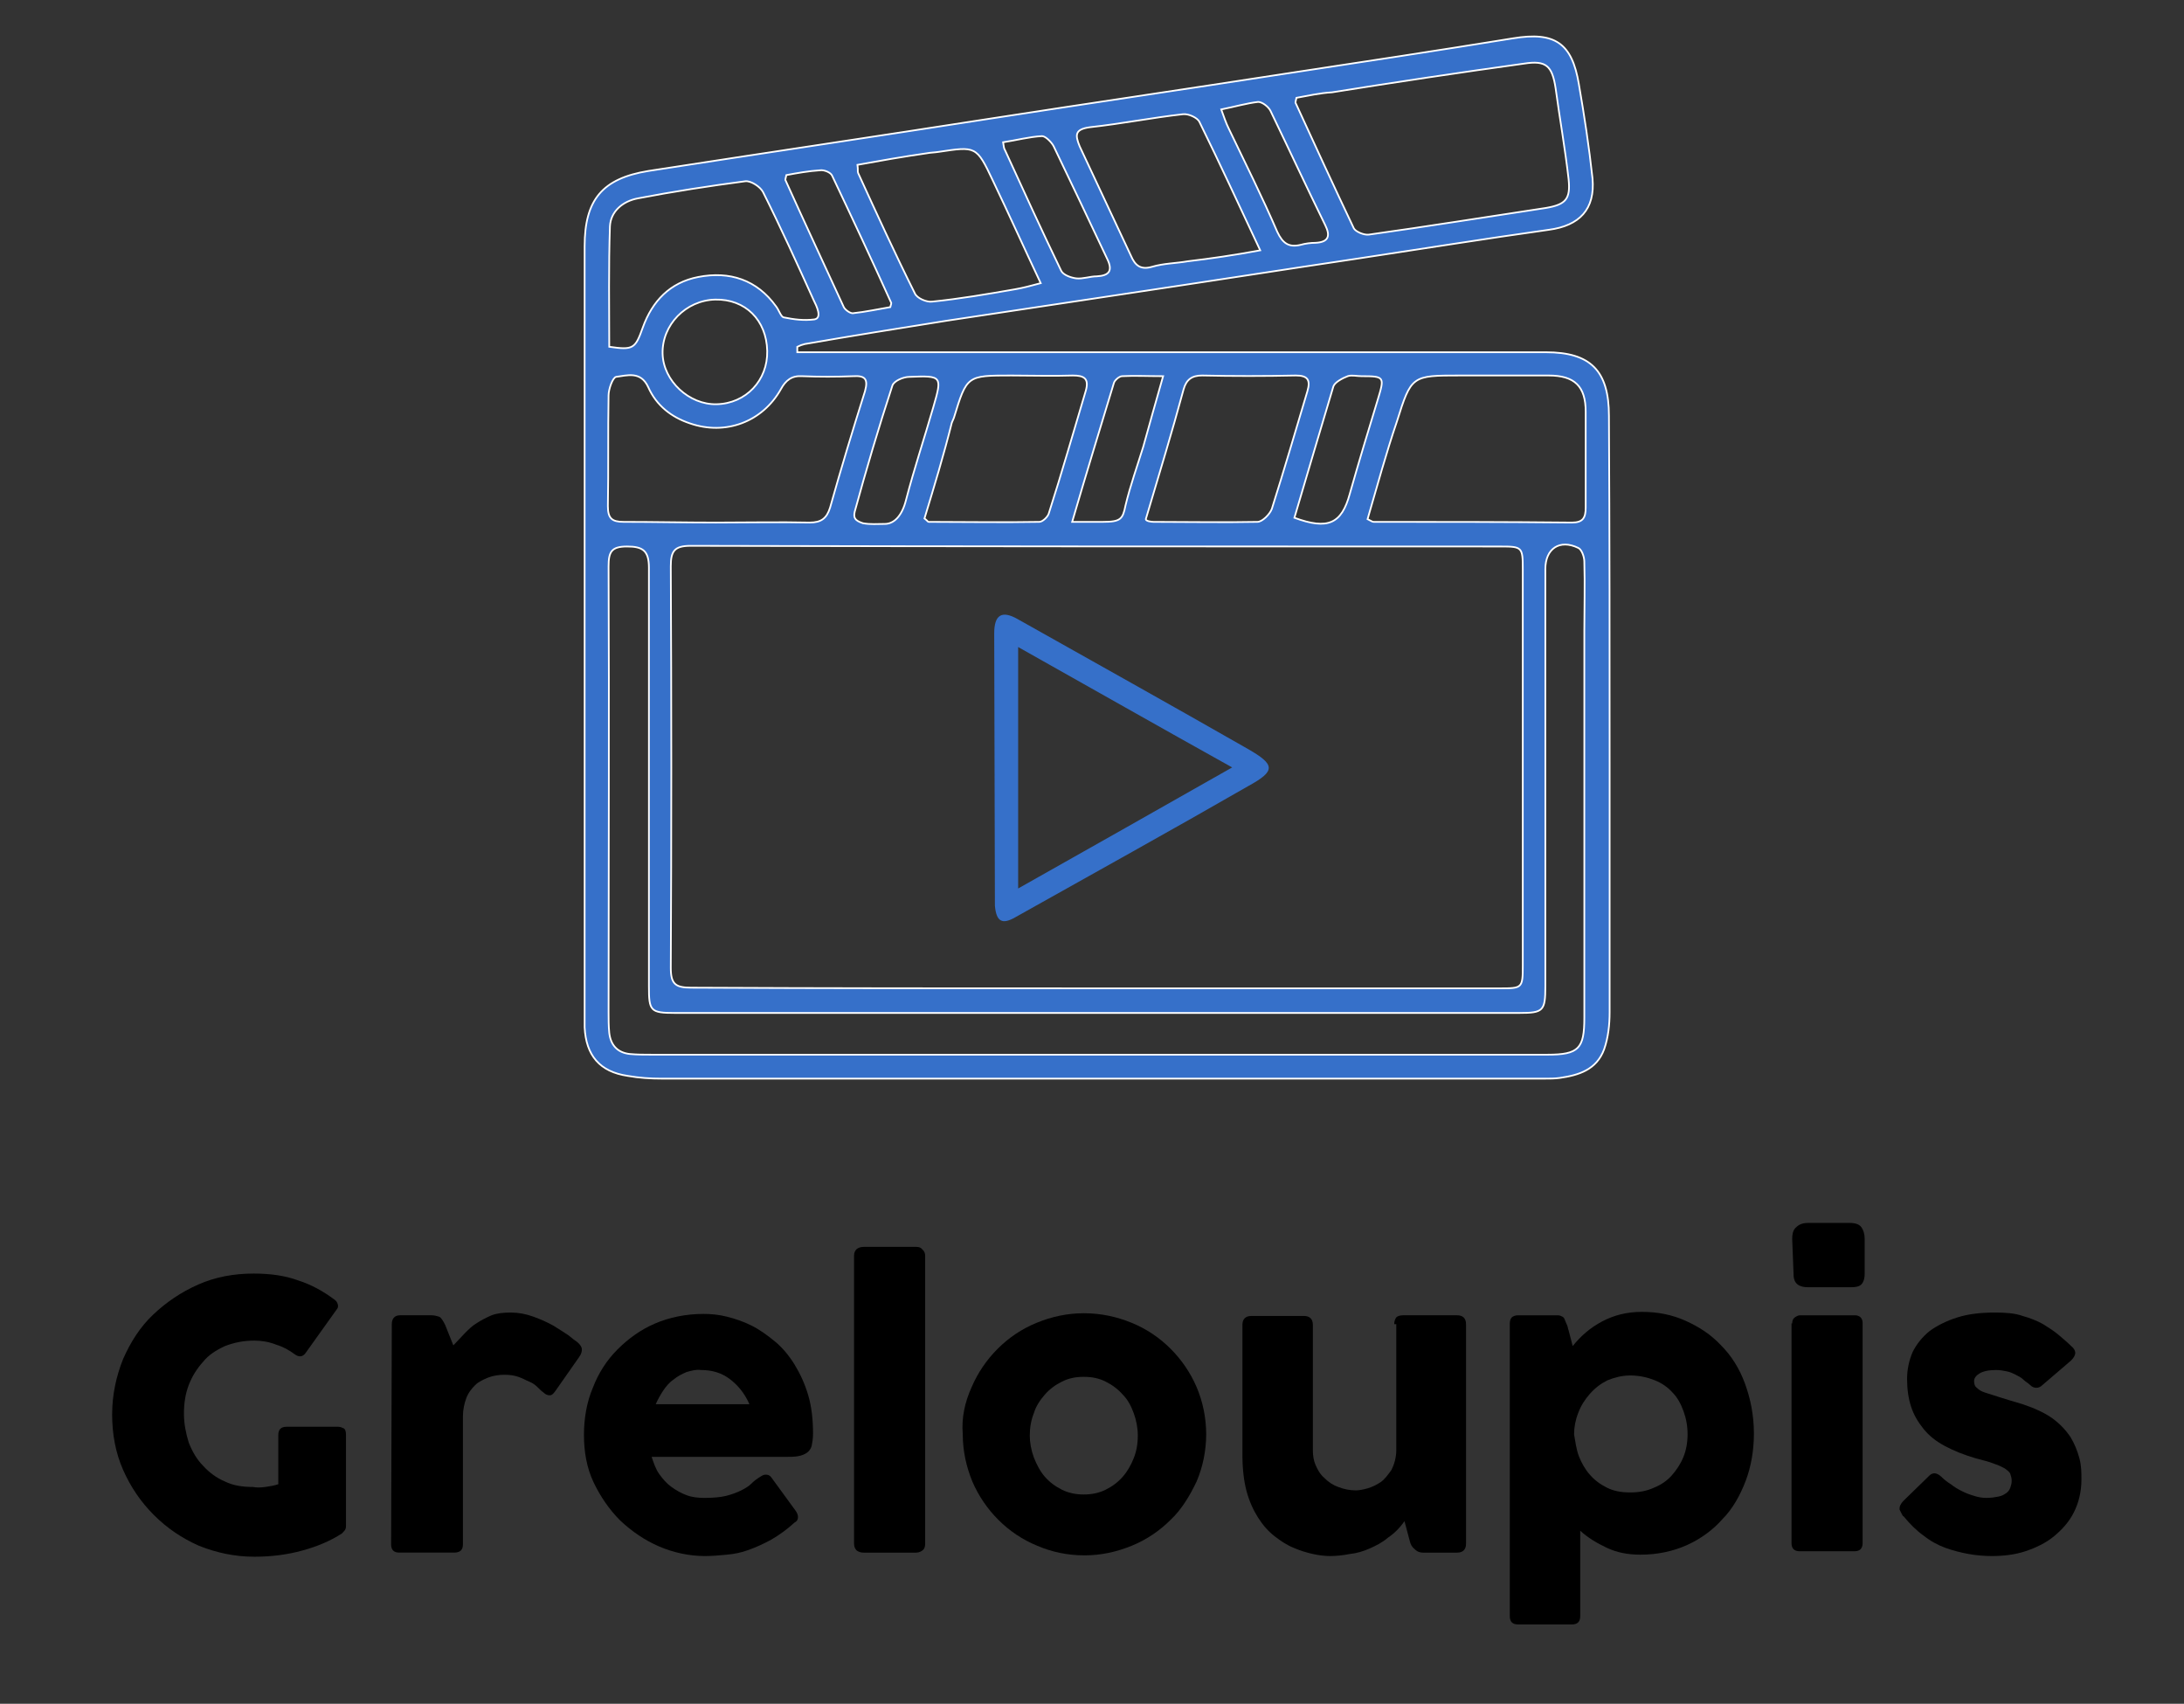 <?xml version="1.0" encoding="utf-8"?>
<!-- Generator: Adobe Illustrator 24.1.3, SVG Export Plug-In . SVG Version: 6.00 Build 0)  -->
<svg version="1.1" id="图层_1" xmlns="http://www.w3.org/2000/svg" xmlns:xlink="http://www.w3.org/1999/xlink" x="0px" y="0px"
	 viewBox="0 0 319.4 249.1" style="enable-background:new 0 0 319.4 249.1;" xml:space="preserve">
<rect x="0" y="0" width="319.4" height="249.1" fill="#333333" stroke="none"/>
<style type="text/css">
	.st0{fill:#3670C9;stroke:#FFFFFF;stroke-width:0.25;}
	.st1{fill:#3670C9;}
	.st2{enable-background:new    ;}
</style>
<path class="st0" d="M116.6,51.5c1.2,0,2.5,0,3.7,0c35.3,0,70.5,0,105.8,0c6.5,0,9.2,2.7,9.2,9.3c0.1,16.9,0.1,33.8,0.1,50.7
	c0,12.2,0,24.3,0,36.5c0,1.8-0.2,3.7-0.8,5.4c-1.1,3-3.7,3.8-6.5,4.2c-0.7,0.1-1.5,0.1-2.2,0.1c-43,0-86.1,0-129.1,0
	c-1.7,0-3.3-0.1-5-0.4c-4.1-0.6-6.1-3-6.3-7.1c0-0.7,0-1.5,0-2.2c0-37.3,0-74.7,0-112c0-6.8,2.6-9.9,9.3-11
	c16.8-2.6,33.6-5.1,50.3-7.7c14.2-2.2,28.5-4.3,42.7-6.5c11.2-1.7,22.4-3.4,33.5-5.2c6.1-1,8.6,0.7,9.6,6.7c0.8,4.6,1.5,9.2,2,13.8
	c0.4,4.5-1.9,6.9-6.4,7.5c-9.3,1.3-18.6,2.8-27.9,4.2c-11.4,1.7-22.9,3.5-34.3,5.2c-8.6,1.3-17.3,2.6-25.9,3.9
	c-6.9,1.1-13.8,2.2-20.7,3.4c-0.4,0.1-0.7,0.2-1.1,0.4C116.6,51.1,116.6,51.3,116.6,51.5z M160.6,144.5c19.6,0,39.2,0,58.7,0
	c3.3,0,3.4,0,3.4-3.3c0-19.3,0-38.7,0-58c0-3.2-0.1-3.3-3.2-3.3c-39.5,0-79,0-118.5-0.1c-2.4,0-2.9,0.8-2.9,3
	c0.1,19.6,0.1,39.2,0,58.7c0,2.4,0.7,2.9,3,2.9C120.9,144.5,140.7,144.5,160.6,144.5z M160.3,154.2c22,0,44,0,66,0
	c4.6,0,5.4-0.9,5.4-5.4c0-18.8,0-37.7,0-56.5c0-3.4,0.1-6.8,0-10.2c0-0.7-0.4-1.8-0.9-2c-2.7-1.3-4.8,0.1-4.8,3.1
	c0,20.3,0,40.7,0,61c0,3.6-0.3,3.9-3.8,3.9c-41.2,0-82.3,0-123.5,0c-3.6,0-3.8-0.3-3.8-3.9c0-20.4,0-40.8,0-61.2
	c0-2.5-0.9-3.1-3.2-3.1c-2.3,0-2.7,0.8-2.7,2.9c0.1,21.7,0,43.5,0,65.2c0,1,0,2,0.1,3c0.2,1.8,1.2,2.9,3,3.1
	c1.1,0.1,2.2,0.1,3.2,0.1C117,154.2,138.6,154.2,160.3,154.2z M189.6,14.3c-0.1,0.5-0.2,0.7-0.1,0.8c2.8,6.1,5.6,12.2,8.5,18.3
	c0.3,0.5,1.5,1,2.2,0.9c8.6-1.2,17.3-2.6,25.9-3.9c2.9-0.5,3.6-1.3,3.3-4.2c-0.5-4.4-1.3-8.9-1.9-13.3c-0.5-3.3-1.4-4.1-4.6-3.6
	c-9.4,1.3-18.7,2.7-28.1,4.2C193,13.6,191.3,14,189.6,14.3z M104.7,76.4c4.6,0,9.2-0.1,13.7,0c1.7,0,2.5-0.6,3-2.2
	c1.6-5.7,3.3-11.3,5.1-17c0.5-1.8,0-2.3-1.7-2.2c-2.5,0.1-5,0.1-7.5,0c-1.5-0.1-2.4,0.6-3.1,1.9c-2.7,4.8-8.1,6.8-13.3,5
	c-2.7-0.9-4.9-2.6-6.1-5.3c-1.1-2.4-3.1-1.7-4.7-1.5c-0.5,0.1-1.1,1.8-1.1,2.7c-0.1,5.4,0,10.8-0.1,16.2c0,1.8,0.6,2.3,2.3,2.3
	C95.7,76.3,100.2,76.4,104.7,76.4z M200,75.9c0.6,0.3,0.7,0.4,0.9,0.4c9.7,0,19.3,0,29,0.1c1.6,0,2-0.7,2-2.2c0-4.7,0-9.3,0-14
	c0-3.7-1.6-5.3-5.4-5.3c-4.3,0-8.7,0-13,0c-7,0-7.1,0-9.2,6.7C202.7,66.3,201.4,71.1,200,75.9z M89.1,50.7c3.5,0.5,3.8,0.3,4.9-2.8
	c1.4-3.9,4-6.6,8.1-7.4c4.6-0.9,8.6,0.4,11.4,4.3c0.4,0.5,0.7,1.5,1.1,1.6c1.5,0.3,2.9,0.5,4.5,0.3c1.2-0.2,0.3-2-0.1-2.8
	c-2.4-5.3-4.8-10.6-7.4-15.8c-0.4-0.8-1.8-1.7-2.6-1.6c-5.3,0.7-10.5,1.5-15.7,2.5c-2.2,0.4-4,1.9-4.1,4.1
	C89,39,89.1,44.8,89.1,50.7z M135.2,75.8c0.4,0.3,0.5,0.5,0.6,0.5c5.4,0,10.8,0.1,16.2,0c0.5,0,1.3-0.8,1.4-1.3
	c1.9-5.9,3.6-11.9,5.4-17.9c0.5-1.8-0.3-2.2-1.9-2.2c-3,0.1-6,0-9,0c-6.5,0-6.5,0-8.4,6.2c-0.1,0.2-0.2,0.5-0.3,0.7
	C138,66.6,136.6,71.2,135.2,75.8z M125.4,24.1c0.1,0.7,0,1,0.1,1.2c2.7,5.9,5.4,11.8,8.3,17.6c0.3,0.7,1.7,1.3,2.5,1.2
	c4-0.4,8.1-1.1,12.1-1.8c1.2-0.2,2.3-0.5,3.8-0.9c-2.5-5.3-4.7-10.2-7-15c-2.4-5.1-2.5-5-7.9-4.2c-0.6,0.1-1.2,0.1-1.7,0.2
	C132.1,22.9,128.7,23.5,125.4,24.1z M167.6,75.8c-0.2,0.4,0.8,0.5,1.1,0.5c5.1,0,10.2,0.1,15.2,0c0.7,0,1.8-1.1,2.1-1.9
	c1.8-5.7,3.5-11.5,5.2-17.2c0.5-1.7,0-2.3-1.7-2.3c-4.6,0.1-9.2,0.1-13.7,0c-1.5,0-2.3,0.6-2.7,2C171.4,63.2,169.5,69.4,167.6,75.8z
	 M184.3,36.6c-3.1-6.6-5.9-12.7-8.9-18.8c-0.3-0.6-1.6-1.2-2.4-1.1c-4.5,0.5-9,1.4-13.6,1.9c-2.2,0.3-2.2,1.1-1.5,2.8
	c2.5,5.3,5,10.7,7.5,16c0.6,1.4,1.4,2.1,3.1,1.6c1.7-0.5,3.5-0.5,5.2-0.8C177.1,37.8,180.5,37.3,184.3,36.6z M104.6,43.8
	c-4.3,0.1-7.8,3.7-7.7,7.9c0.1,4,3.9,7.5,7.9,7.4c4.3-0.1,7.5-3.5,7.4-7.8C112.1,46.8,109,43.7,104.6,43.8z M170.1,55
	c-2.3,0-4.2-0.1-6,0c-0.4,0-1.1,0.6-1.2,1c-2,6.6-4,13.1-6.1,20.3c1.8,0,3.1,0,4.5,0c2.6,0,2.9-0.4,3.3-2.4c0.7-2.9,1.7-5.7,2.6-8.6
	C168.1,62.1,169,58.8,170.1,55z M146.7,20.8c0.1,0.6,0.1,0.9,0.3,1.2c2.7,5.9,5.4,11.8,8.2,17.6c0.3,0.6,1.4,1,2.2,1.1
	c1,0.1,2-0.3,3-0.3c1.8-0.1,2.4-0.8,1.5-2.6c-2.6-5.5-5.2-11-7.8-16.4c-0.3-0.6-1.2-1.5-1.7-1.5C150.5,20,148.7,20.5,146.7,20.8z
	 M189.3,75.7c4.9,1.8,6.9,0.9,8.1-3.5c1.3-4.6,2.7-9.2,4.1-13.8c1-3.3,1-3.4-2.4-3.4c-0.7,0-1.4-0.2-2,0c-0.8,0.3-1.9,0.9-2.1,1.5
	C193.1,62.9,191.2,69.2,189.3,75.7z M115,25.6c-0.1,0.5-0.2,0.7-0.1,0.8c2.8,6.2,5.7,12.4,8.5,18.5c0.2,0.4,0.9,0.9,1.3,0.9
	c1.9-0.2,3.7-0.6,5.5-0.9c0.1-0.4,0.2-0.6,0.1-0.7c-2.8-6.2-5.7-12.4-8.6-18.5c-0.2-0.5-1.2-0.9-1.8-0.8
	C118.3,25,116.6,25.3,115,25.6z M178.6,16c0.4,1.1,0.7,2,1.1,2.8c2.4,5,4.9,10,7.1,15.1c0.8,1.7,1.7,2.3,3.4,1.9
	c0.7-0.2,1.5-0.3,2.2-0.3c1.9-0.1,2.2-1,1.4-2.6c-2.7-5.5-5.3-11.1-8-16.7c-0.3-0.6-1.2-1.3-1.8-1.3C182.3,15.1,180.6,15.6,178.6,16
	z M129.4,76.6c1.3,0,2.5-1.1,3.1-3.5c1.2-4.6,2.7-9.1,4-13.6s1.3-4.6-3.5-4.4c-0.9,0-2.3,0.6-2.5,1.3c-2,6.1-3.8,12.2-5.5,18.4
	c-0.2,0.9,0,1.3,1.2,1.7C127.3,76.7,128.3,76.6,129.4,76.6z"/>
<path class="st1" d="M145.4,92.6c0-2.7,1.1-3.4,3.4-2.1c11.2,6.3,22.5,12.6,33.7,19c4,2.3,4.1,3.2,0.1,5.4
	c-11.3,6.5-22.7,12.8-34.1,19.2c-1.9,1.1-2.8,0.7-3-1.7 M148.9,94.6c0,12,0,23.4,0,35.3c10.5-5.9,20.7-11.7,31.3-17.7
	C169.6,106.3,159.4,100.5,148.9,94.6z"/>
<g class="st2">
	<path d="M38.8,217.4c0.7-0.1,1.3-0.2,1.9-0.4v-7.2c0-0.8,0.4-1.2,1.2-1.2h7.6c0.2,0,0.5,0.1,0.7,0.2c0.3,0.1,0.4,0.5,0.4,1v13.1
		c0,0.3,0,0.5-0.1,0.7c-0.1,0.2-0.3,0.4-0.5,0.6c-1.7,1.1-3.6,1.9-5.8,2.5c-2.2,0.6-4.5,0.9-7,0.9c-2.9,0-5.6-0.6-8.1-1.6
		c-2.5-1.1-4.7-2.6-6.6-4.5c-1.9-1.9-3.4-4.1-4.5-6.6c-1.1-2.5-1.6-5.2-1.6-8.1s0.6-5.6,1.6-8.1c1.1-2.5,2.5-4.7,4.4-6.5
		c1.9-1.8,4.1-3.3,6.6-4.4c2.5-1.1,5.2-1.6,8.1-1.6c2.4,0,4.6,0.3,6.5,1c1.9,0.6,3.7,1.6,5.3,2.8c0.3,0.2,0.4,0.4,0.5,0.7
		c0.1,0.3,0,0.6-0.2,0.8l-4.5,6.3c-0.2,0.3-0.5,0.5-0.8,0.5c-0.3,0-0.5-0.1-0.8-0.3c-0.8-0.6-1.7-1.1-2.7-1.4
		c-1-0.4-2.1-0.6-3.2-0.6c-1.6,0-3,0.3-4.3,0.8c-1.3,0.6-2.4,1.3-3.2,2.3c-0.9,1-1.6,2.1-2.1,3.4c-0.5,1.3-0.7,2.7-0.7,4.2
		c0,1.5,0.3,2.9,0.7,4.2c0.5,1.3,1.2,2.5,2.1,3.4c0.9,1,2,1.8,3.2,2.3c1.2,0.6,2.6,0.8,4.1,0.8C37.5,217.5,38.1,217.5,38.8,217.4z"
		/>
	<path d="M57.3,193.6c0-0.8,0.4-1.3,1.2-1.3h4.6c0.4,0,0.8,0.1,1.1,0.2c0.3,0.1,0.6,0.6,0.9,1.2l1.2,3c0.6-0.6,1.1-1.2,1.7-1.8
		s1.1-1.1,1.8-1.5c0.6-0.4,1.4-0.8,2.1-1.1c0.8-0.3,1.7-0.4,2.8-0.4c1.1,0,2.2,0.2,3.3,0.6c1.1,0.4,2,0.8,2.9,1.3
		c0.8,0.5,1.6,1,2.2,1.4c0.6,0.5,1,0.8,1.3,1c0.5,0.4,0.7,0.8,0.7,1.1s-0.1,0.7-0.4,1.1l-3.5,5c-0.3,0.4-0.5,0.6-0.8,0.6
		c-0.3,0-0.6-0.1-0.9-0.4c-0.3-0.2-0.6-0.5-0.9-0.8c-0.3-0.3-0.7-0.6-1.2-0.8s-1-0.5-1.6-0.7c-0.6-0.2-1.2-0.3-2-0.3
		c-0.8,0-1.6,0.1-2.4,0.4c-0.7,0.3-1.4,0.6-1.9,1.1s-1,1.1-1.3,1.9s-0.5,1.7-0.5,2.7v18.7c0,0.8-0.4,1.2-1.3,1.2h-8
		c-0.8,0-1.2-0.4-1.2-1.2L57.3,193.6L57.3,193.6z"/>
	<path d="M112,215.6c0.3,0,0.6,0.1,0.8,0.4l3.5,4.8c0.3,0.4,0.4,0.7,0.4,1s-0.1,0.6-0.5,0.8c-1.1,1-2.2,1.8-3.4,2.5
		c-1.1,0.6-2.2,1.1-3.3,1.5s-2.1,0.6-3.2,0.7c-1.1,0.1-2.1,0.2-3.2,0.2c-2.3,0-4.6-0.5-6.7-1.4c-2.1-0.9-4-2.2-5.7-3.8
		c-1.6-1.6-2.9-3.5-3.9-5.6c-1-2.1-1.4-4.5-1.4-6.9c0-2.4,0.4-4.8,1.3-6.9c0.8-2.1,2-4,3.6-5.6s3.4-2.9,5.5-3.8
		c2.1-0.9,4.5-1.4,7.1-1.4c1.1,0,2.2,0.1,3.4,0.4c1.2,0.3,2.4,0.7,3.6,1.3s2.3,1.4,3.4,2.3c1.1,0.9,2.1,2.1,2.9,3.4s1.5,2.8,2,4.5
		c0.5,1.7,0.7,3.6,0.7,5.6c0,0.7-0.1,1.3-0.2,1.8c-0.1,0.4-0.4,0.8-0.7,1c-0.3,0.2-0.7,0.4-1.3,0.5s-1.1,0.1-1.9,0.1H95.3
		c0.3,0.9,0.6,1.8,1.1,2.5c0.5,0.7,1.1,1.4,1.8,1.9c0.7,0.5,1.4,0.9,2.2,1.2c0.8,0.3,1.7,0.4,2.6,0.4c1.3,0,2.4-0.1,3.2-0.3
		c0.8-0.2,1.6-0.5,2.2-0.8c0.6-0.3,1.1-0.6,1.5-1c0.4-0.4,0.8-0.7,1.3-1C111.5,215.7,111.7,215.6,112,215.6z M100.4,200.6
		c-0.7,0.3-1.3,0.6-1.9,1.1c-0.6,0.4-1.1,1-1.5,1.6s-0.8,1.3-1.1,2h13.7c-0.7-1.6-1.7-2.8-2.9-3.7s-2.6-1.3-4.2-1.3
		C101.8,200.2,101.1,200.4,100.4,200.6z"/>
	<path d="M124.9,183.6c0-0.4,0.1-0.7,0.4-1c0.3-0.2,0.6-0.3,1-0.3h7.7c0.4,0,0.7,0.1,0.9,0.4c0.3,0.2,0.4,0.6,0.4,0.9v42.1
		c0,0.4-0.1,0.7-0.3,0.9c-0.2,0.2-0.6,0.4-1,0.4h-7.7c-0.4,0-0.7-0.1-1-0.3c-0.2-0.2-0.4-0.5-0.4-1V183.6z"/>
	<path d="M142.1,202.8c0.9-2.1,2.2-4,3.8-5.6s3.5-2.9,5.7-3.8c2.2-0.9,4.5-1.4,6.9-1.4c2.5,0,4.8,0.5,7,1.4c2.2,0.9,4.1,2.2,5.7,3.8
		c1.6,1.6,2.9,3.5,3.8,5.6s1.4,4.5,1.4,6.9s-0.5,4.8-1.4,6.9c-1,2.1-2.2,4.1-3.8,5.6c-1.6,1.6-3.5,2.9-5.7,3.8
		c-2.2,0.9-4.5,1.4-6.9,1.4c-2.5,0-4.8-0.5-6.9-1.4c-2.2-0.9-4.1-2.2-5.7-3.8s-2.9-3.5-3.8-5.6c-0.9-2.2-1.4-4.5-1.4-6.9
		C140.6,207.3,141.1,205,142.1,202.8z M151.2,213.1c0.4,1,0.9,2,1.6,2.8c0.7,0.8,1.5,1.4,2.5,1.9c1,0.5,2.1,0.7,3.2,0.7
		s2.2-0.2,3.2-0.7c1-0.5,1.8-1.1,2.5-1.9c0.7-0.8,1.2-1.7,1.6-2.7c0.4-1,0.6-2.1,0.6-3.3c0-1.1-0.2-2.2-0.6-3.3s-0.9-2-1.6-2.7
		c-0.7-0.8-1.5-1.4-2.5-1.9c-1-0.5-2-0.7-3.2-0.7s-2.2,0.2-3.2,0.7c-1,0.5-1.8,1.1-2.5,1.9c-0.7,0.8-1.3,1.7-1.6,2.7
		c-0.4,1-0.6,2.1-0.6,3.3C150.6,210.9,150.8,212,151.2,213.1z"/>
	<path d="M203.9,193.6c0-0.4,0.1-0.7,0.3-1c0.2-0.2,0.6-0.3,1-0.3h7.9c0.8,0,1.3,0.4,1.3,1.3v32.1c0,0.8-0.4,1.3-1.3,1.3h-5
		c-0.4,0-0.8-0.1-1.2-0.5c-0.4-0.3-0.6-0.7-0.7-1.1l-0.8-3c-0.7,1-1.5,1.8-2.4,2.4c-0.8,0.7-1.8,1.2-2.7,1.6s-1.9,0.7-2.9,0.8
		c-1,0.2-2,0.3-2.9,0.3c-0.7,0-1.6-0.1-2.5-0.3s-1.9-0.5-2.8-0.9c-1-0.4-1.9-1-2.8-1.7s-1.7-1.6-2.4-2.7c-0.7-1.1-1.3-2.4-1.7-3.9
		c-0.4-1.5-0.6-3.3-0.6-5.3v-19c0-0.8,0.4-1.3,1.3-1.3h7.7c0.8,0,1.3,0.4,1.3,1.3v18.3c0,0.8,0.1,1.5,0.4,2.2
		c0.3,0.7,0.7,1.4,1.3,1.9c0.6,0.6,1.2,1,2,1.3c0.8,0.3,1.6,0.5,2.6,0.5c0.4,0,1-0.1,1.7-0.3c0.7-0.2,1.3-0.5,1.9-0.9
		c0.6-0.4,1.1-1.1,1.6-1.8c0.4-0.8,0.7-1.8,0.7-2.9V193.6z"/>
	<path d="M220.8,193.5c0-0.4,0.1-0.7,0.3-0.9c0.2-0.2,0.6-0.3,0.9-0.3h5.8c0.3,0,0.5,0.1,0.7,0.2c0.2,0.1,0.3,0.3,0.4,0.6
		c0.1,0.2,0.2,0.5,0.3,0.7s0.1,0.5,0.2,0.7l0.6,2.3c1.2-1.5,2.6-2.7,4.3-3.6c1.7-0.9,3.6-1.4,5.8-1.4c2.3,0,4.4,0.4,6.4,1.3
		s3.7,2,5.2,3.6c1.5,1.5,2.7,3.4,3.5,5.6c0.8,2.2,1.3,4.6,1.3,7.3c0,2.4-0.4,4.8-1.2,6.9c-0.8,2.1-1.9,4.1-3.4,5.6
		c-1.4,1.6-3.2,2.9-5.2,3.8s-4.3,1.4-6.8,1.4c-1.8,0-3.4-0.3-4.9-1c-1.5-0.7-2.8-1.5-3.9-2.5v12.5c0,0.8-0.4,1.2-1.2,1.2H222
		c-0.4,0-0.7-0.1-0.9-0.3c-0.2-0.2-0.3-0.5-0.3-0.9L220.8,193.5L220.8,193.5z M230.9,212.9c0.4,1,0.9,1.9,1.6,2.7
		c0.7,0.8,1.5,1.4,2.5,1.9c1,0.5,2.1,0.7,3.4,0.7c1.3,0,2.4-0.2,3.5-0.7c1-0.4,1.9-1,2.6-1.8c0.7-0.8,1.3-1.7,1.7-2.7
		c0.4-1,0.6-2.1,0.6-3.3s-0.2-2.3-0.6-3.4c-0.4-1.1-0.9-2-1.6-2.7c-0.7-0.8-1.6-1.4-2.6-1.8c-1-0.4-2.2-0.7-3.6-0.7
		c-1.2,0-2.3,0.3-3.3,0.7c-1,0.5-1.8,1.1-2.6,2c-0.7,0.8-1.3,1.7-1.7,2.8c-0.4,1-0.6,2.1-0.6,3.1
		C230.4,210.8,230.5,211.8,230.9,212.9z"/>
	<path d="M262.1,181.1c0-0.6,0.1-1.2,0.5-1.6s0.9-0.7,1.8-0.7h6.2c0.7,0,1.3,0.2,1.6,0.6c0.3,0.4,0.5,1,0.5,1.7v5.1
		c0,0.8-0.2,1.3-0.5,1.6c-0.3,0.3-0.8,0.4-1.5,0.4h-6.2c-0.7,0-1.2-0.1-1.6-0.4c-0.4-0.3-0.6-0.8-0.6-1.5L262.1,181.1L262.1,181.1z
		 M262.1,193.5c0-0.4,0.1-0.7,0.4-0.9s0.5-0.3,0.8-0.3h8c0.3,0,0.6,0.1,0.8,0.3c0.2,0.2,0.3,0.5,0.3,0.8v32.2c0,0.8-0.4,1.2-1.2,1.2
		h-8c-0.8,0-1.2-0.4-1.2-1.2V193.5z"/>
	<path d="M278.1,221.3c-0.1-0.2-0.2-0.4-0.3-0.6c0-0.2,0-0.4,0.1-0.6c0.1-0.2,0.2-0.4,0.5-0.7l3.8-3.7c0.2-0.2,0.5-0.3,0.7-0.3
		c0.3,0,0.7,0.2,1,0.5c0.4,0.4,0.9,0.8,1.4,1.1c0.5,0.4,1,0.7,1.6,1c0.6,0.3,1.1,0.5,1.8,0.7c0.6,0.2,1.2,0.3,1.8,0.3
		c0.7,0,1.3-0.1,1.8-0.2s0.8-0.3,1.1-0.5c0.3-0.2,0.5-0.5,0.6-0.8c0.1-0.3,0.2-0.6,0.2-1c0-0.4-0.1-0.7-0.2-1
		c-0.1-0.3-0.4-0.5-0.8-0.8c-0.4-0.2-0.9-0.5-1.6-0.7c-0.7-0.3-1.6-0.5-2.7-0.8c-1.7-0.5-3.2-1.1-4.5-1.8c-1.3-0.7-2.3-1.5-3.1-2.5
		c-0.8-1-1.4-2-1.8-3.2c-0.4-1.2-0.6-2.6-0.6-4.1c0-1.4,0.3-2.7,0.8-3.9c0.6-1.2,1.4-2.2,2.5-3.1c1.1-0.8,2.5-1.5,4.1-2
		c1.6-0.5,3.4-0.7,5.5-0.7c1.5,0,2.9,0.1,4,0.5c1.1,0.3,2.1,0.7,3,1.2c0.8,0.5,1.6,1,2.3,1.6c0.7,0.6,1.3,1.1,1.8,1.6
		c0.4,0.3,0.6,0.7,0.6,1c0,0.3-0.2,0.7-0.6,1.1l-4.2,3.6c-0.3,0.3-0.6,0.4-0.9,0.4c-0.3,0-0.6-0.1-0.9-0.4c-0.3-0.3-0.7-0.5-1-0.8
		c-0.3-0.3-0.7-0.5-1.1-0.7c-0.4-0.2-0.8-0.4-1.3-0.5c-0.5-0.1-1-0.2-1.6-0.2c-1.1,0-1.9,0.2-2.4,0.5c-0.5,0.3-0.8,0.7-0.8,1.1
		s0.1,0.8,0.4,1c0.3,0.3,0.6,0.5,1.2,0.7c0.6,0.2,1.3,0.4,2.2,0.7c0.9,0.3,2,0.6,3.3,1c1.8,0.6,3.3,1.3,4.4,2.1
		c1.1,0.8,2,1.8,2.6,2.7c0.6,1,1,2,1.3,3.1s0.3,2.1,0.3,3.1c0,1.8-0.4,3.4-1.1,4.8c-0.7,1.4-1.7,2.5-2.9,3.5c-1.2,1-2.7,1.7-4.2,2.2
		s-3.2,0.7-4.9,0.7c-1.1,0-2.3-0.1-3.4-0.3c-1.1-0.2-2.3-0.5-3.4-0.9c-1.1-0.4-2.2-1-3.2-1.8c-1-0.7-2-1.7-2.9-2.8
		C278.3,221.7,278.2,221.5,278.1,221.3z"/>
</g>
</svg>
